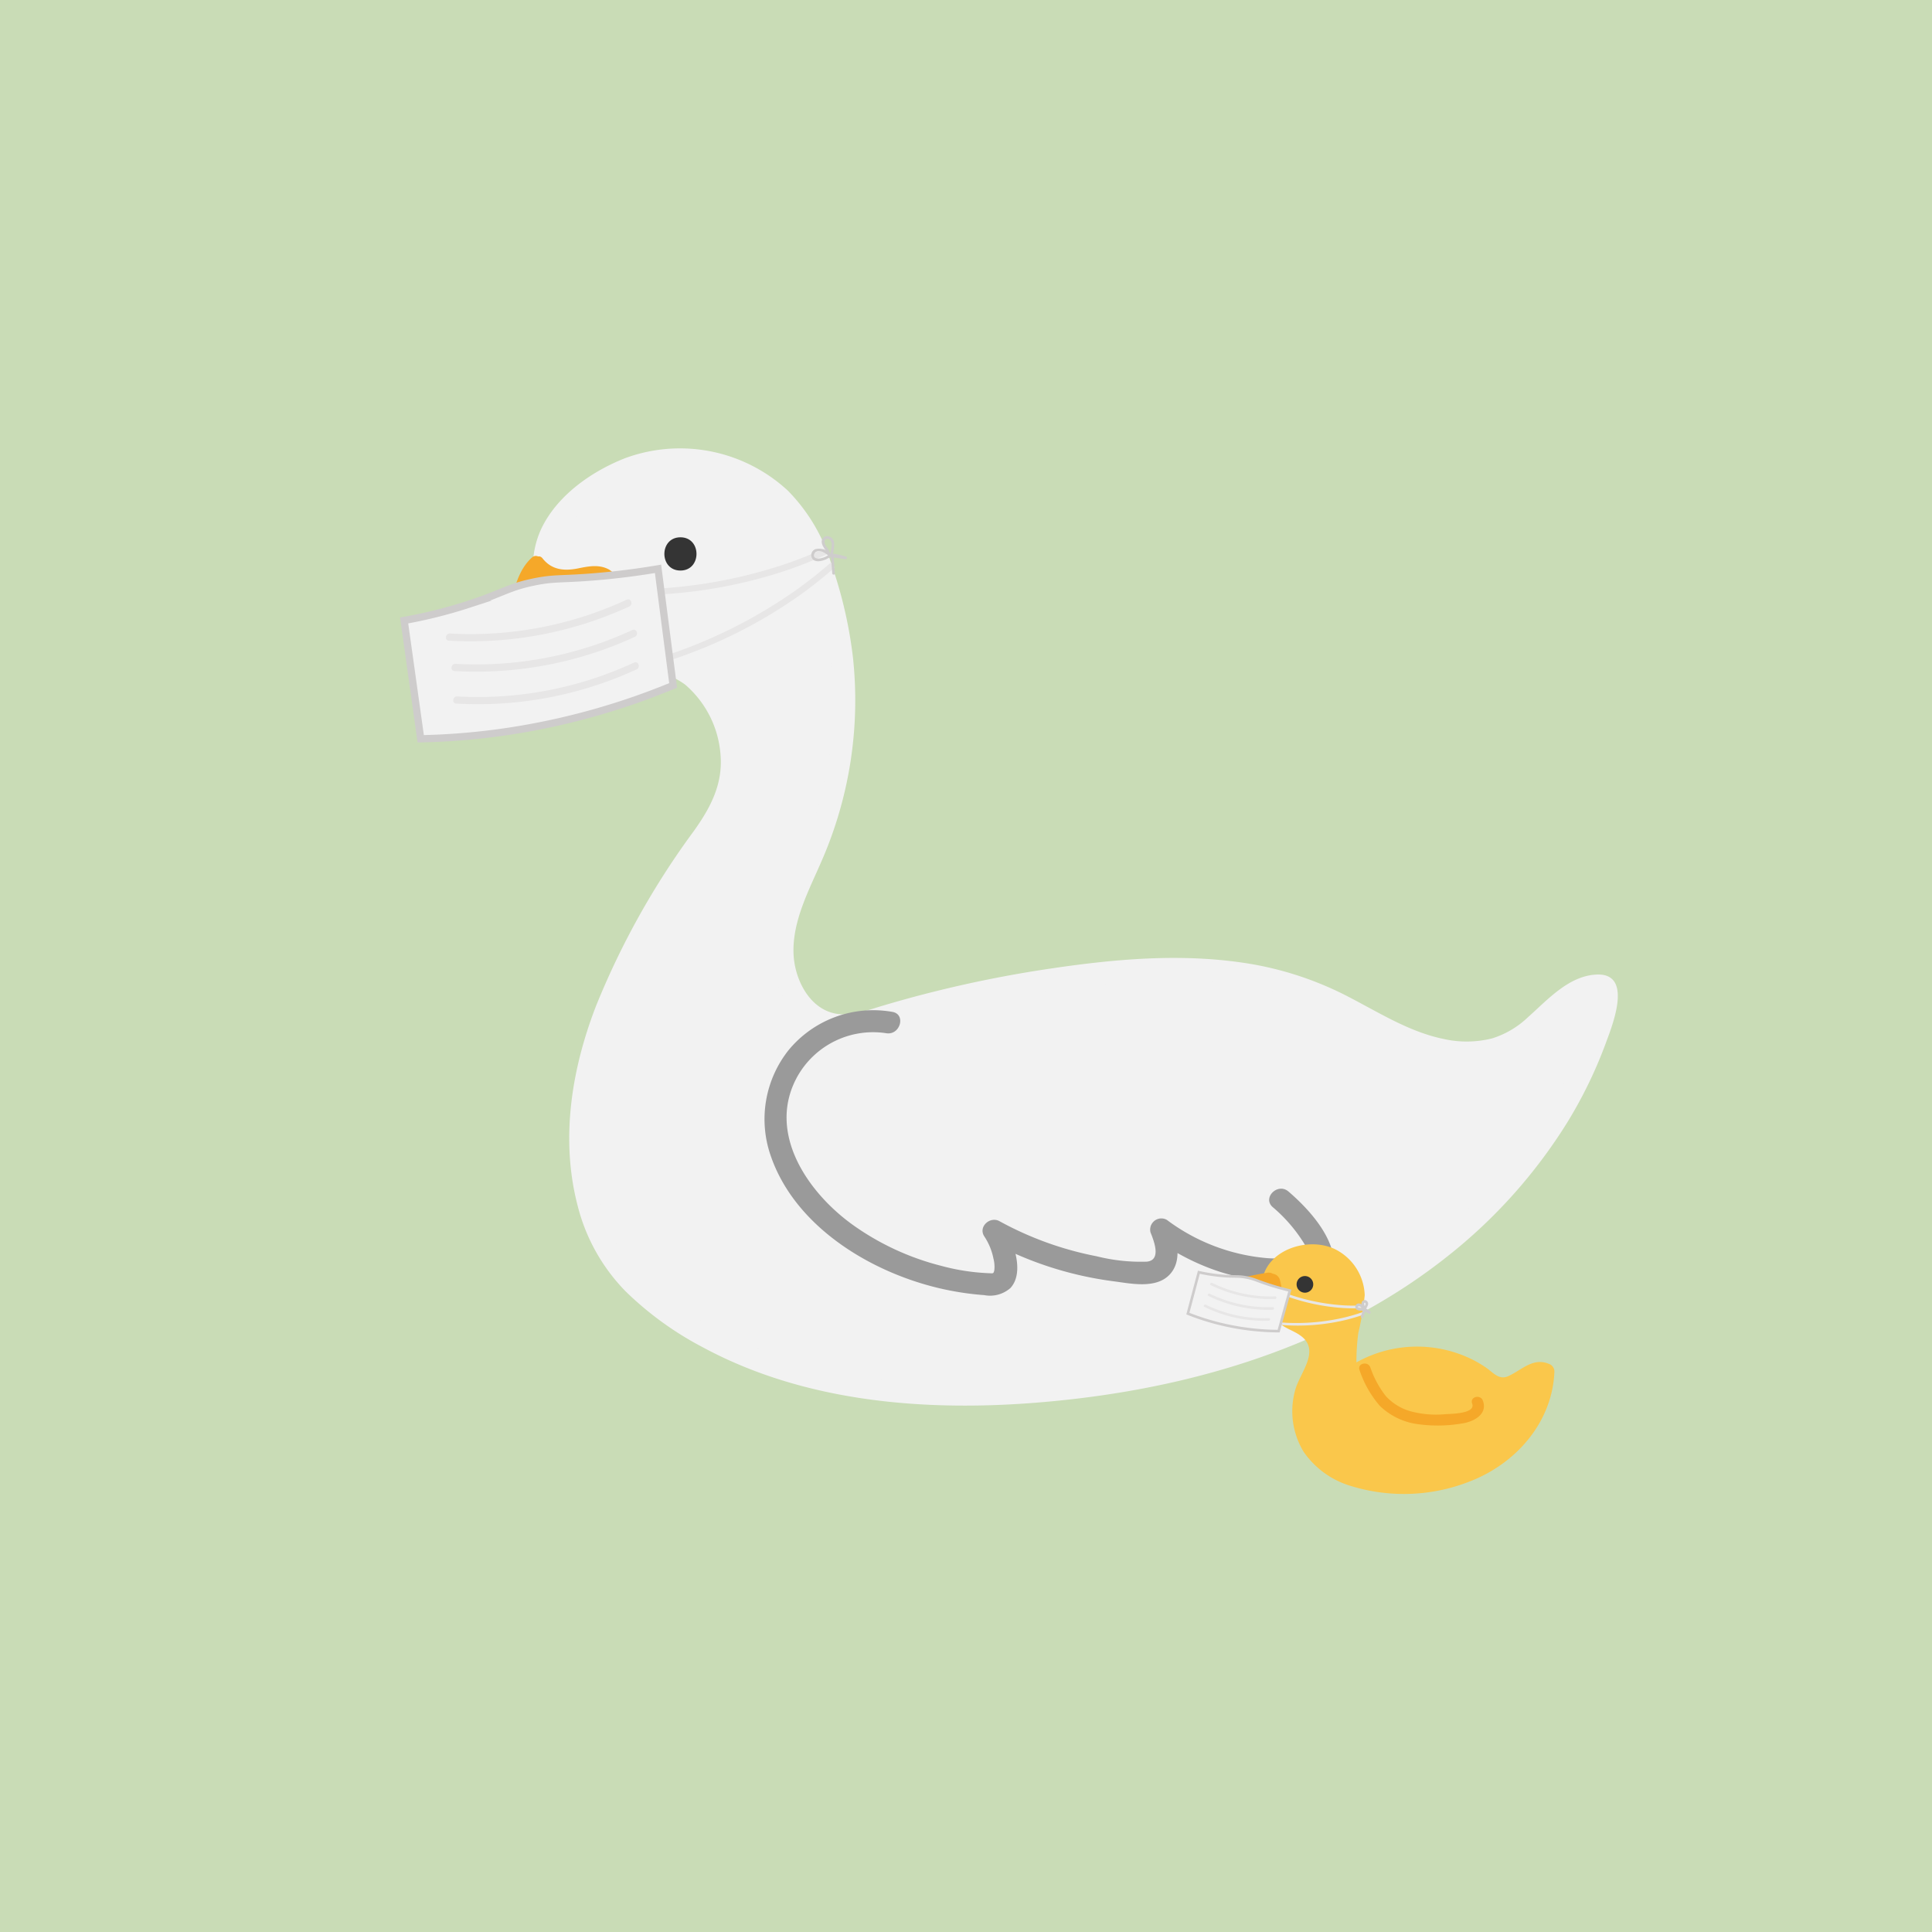 <svg xmlns="http://www.w3.org/2000/svg" xmlns:xlink="http://www.w3.org/1999/xlink" viewBox="0 0 550 550"><defs><style>.cls-1{fill:none;}.cls-2,.cls-5{fill:#f2f2f2;}.cls-2{stroke:#cecccc;stroke-miterlimit:10;stroke-width:0.75px;}.cls-3{fill:#e7e6e6;}.cls-4{fill:#c9dcb6;}.cls-6{fill:#9a9a9a;}.cls-7{fill:#fac74b;}.cls-8{fill:#f5a829;}.cls-9{fill:#343434;}.cls-10{fill:#cecccc;}.cls-11{clip-path:url(#clip-path);}.cls-12{clip-path:url(#clip-path-2);}</style><clipPath id="clip-path"><rect class="cls-1" x="111.929" y="162.107" width="82.997" height="47.317" transform="translate(-57.009 68.441) rotate(-21.305)"/></clipPath><clipPath id="clip-path-2"><rect class="cls-1" x="344.219" y="355.665" width="16.96" height="29.748" transform="translate(-27.471 712.836) rotate(-88.412)"/></clipPath><symbol id="New_Symbol" data-name="New Symbol" viewBox="0 0 30.147 17.192"><path class="cls-2" d="M3.29,16.754Q1.867,10.744.442,4.733A70.087,70.087,0,0,1,9.216,2.147,72.921,72.921,0,0,1,26.765.392q1.461,5.9,2.924,11.8c-1.395.288-3.592.782-6.247,1.567-3.486,1.03-4.029,1.459-6.207,1.83-2.656.454-3.449.09-7.091.3A50,50,0,0,0,3.29,16.754Z"/><path class="cls-3" d="M5.182,6.792a39.175,39.175,0,0,1,18.671-3.48c.48.028.483.778,0,.75A38.387,38.387,0,0,0,5.561,7.436c-.436.2-.817-.446-.379-.648Z"/><path class="cls-3" d="M6.236,9.992a39.175,39.175,0,0,1,18.671-3.48c.48.028.483.778,0,.75A38.383,38.383,0,0,0,6.614,10.644c-.435.2-.817-.446-.378-.648Z"/><path class="cls-3" d="M6.841,13.126a39.175,39.175,0,0,1,18.671-3.48c.48.028.483.778,0,.75A38.38,38.38,0,0,0,7.219,13.774C6.784,13.974,6.4,13.328,6.841,13.126Z"/></symbol></defs><g id="green"><rect class="cls-4" x="-15.865" y="-46.809" width="646.559" height="646.559"/></g><g id="duck"><g id="Layer_3" data-name="Layer 3"><path class="cls-5" d="M196.741,192.216c8.449,6.465,11.744,17.561,11.65,25.722-.139,11.647-7.753,19.046-13.074,27.192-18.55,28.393-35.628,61.516-28.485,94.526a53.2,53.2,0,0,0,7.965,19.158,60.246,60.246,0,0,0,13.325,13.321C217.2,394.191,256.365,398.905,293,396.3c35.277-2.509,70.606-11.284,100.665-29.6s54.487-46.786,63.554-80.376c.547-2.032.677-4.82-1.314-5.578a3.99,3.99,0,0,0-2.116-.054c-9.353,1.682-14.786,11.357-23.091,15.912-8.577,4.7-19.362,3.4-28.5-.143s-17.316-9.117-26.29-13.016c-20.4-8.859-43.671-8.594-65.83-6.007a342.394,342.394,0,0,0-59.4,12.346,31.019,31.019,0,0,1-12.348,2.04c-10.148-1.165-16.167-12.59-15.564-22.611s5.761-19.127,9.561-28.446a109.905,109.905,0,0,0,3.344-72.981c-3.062-10.045-6.488-21.044-17.269-28.931a42.316,42.316,0,0,0-39.329-5.485c-1.424.54-23.63,9.321-24.362,27.391a27.32,27.32,0,0,0,9.946,21.527C175.642,191.225,185.51,183.618,196.741,192.216Z"/><path class="cls-5" d="M194.51,194.447a29.133,29.133,0,0,1,10.6,20.3c.748,8.413-2.831,15.183-7.589,21.825A227.684,227.684,0,0,0,169.7,286.314c-6.97,17.985-10.205,37.877-5.284,56.818a53.447,53.447,0,0,0,13.629,24.433A93.23,93.23,0,0,0,199.993,383.5c32.179,17.391,70.877,18.876,106.457,14.678,37.857-4.467,75.42-16.573,105.58-40.5a148.015,148.015,0,0,0,34.091-38.068,127.027,127.027,0,0,0,11.084-22.836c1.806-4.917,7.828-19.81-2.7-19.339-7.971.358-14.009,7.269-19.538,12.156a25.935,25.935,0,0,1-10.239,6.03,29.7,29.7,0,0,1-13.725.156c-9.658-1.975-18.048-7.29-26.681-11.778A94.719,94.719,0,0,0,356.9,274.56c-19.77-3.464-40.011-1.557-59.7,1.453q-15.774,2.412-31.257,6.282-7.609,1.893-15.127,4.15c-4.559,1.363-9.542,3.283-14.3,1.769-6.731-2.144-10.323-10-10.607-16.595-.408-9.426,4.467-18.325,8.079-26.727a114.074,114.074,0,0,0,8.852-57.531,124.672,124.672,0,0,0-6.125-26.668,50.9,50.9,0,0,0-12.387-20.979,45.19,45.19,0,0,0-46.59-9.2c-9.065,3.63-18.149,9.885-22.925,18.6-7.982,14.571-.013,35.123,16.085,40.057a53.585,53.585,0,0,0,11.988,1.508,22.438,22.438,0,0,1,12.237,4.265c3.279,2.4,6.429-3.07,3.184-5.449a25.754,25.754,0,0,0-11.858-4.759c-3.952-.549-8.015-.322-11.923-1.155-8.57-1.828-14.682-9.614-16.321-17.978-2.408-12.283,7.221-21.64,17.1-27,1.426-.774,2.886-1.491,4.381-2.126-.746.318-.109.038.211-.078a44.93,44.93,0,0,1,6.774-1.893,39.274,39.274,0,0,1,24.992,3.868c15.229,7.963,20.591,25.262,23.655,41.082a107.1,107.1,0,0,1-4.371,56.117c-5.527,15.454-16.84,31.857-8.017,48.373a19.9,19.9,0,0,0,17.33,11.147,51.787,51.787,0,0,0,14.17-3.123q7.527-2.2,15.143-4.059a293.922,293.922,0,0,1,59.131-8.779A125.923,125.923,0,0,1,357.019,281a94.034,94.034,0,0,1,26.618,9.8c14.968,7.992,34.181,18.255,50.512,7.407,6-4,10.472-10.562,17.16-13.477.814-.356,1.822-.448,2.6-.842.136-.069,1.077-.014.568-.368-.448-.311.04.108-.08.522-.5,1.737-.81,3.575-1.351,5.334a110.115,110.115,0,0,1-4.328,11.708,132.8,132.8,0,0,1-27.724,40.154c-25.745,25.87-60.13,40.75-95.573,47.671-34.232,6.686-71.929,8.066-105.294-3.436A111.526,111.526,0,0,1,197,374.463c-7.536-4.747-15.021-10.49-20-17.988-10.352-15.6-10.321-36.348-5.906-53.9,4.656-18.508,13.976-35.506,24.145-51.509,4.229-6.657,9.674-12.813,13.071-19.953a33.138,33.138,0,0,0,2.154-22.294,33.877,33.877,0,0,0-11.5-18.832C195.818,187.494,191.326,191.93,194.51,194.447Z"/><path class="cls-6" d="M254,288.056a31.225,31.225,0,0,0-29.445,10.819,31.612,31.612,0,0,0-5.195,30.01C226.51,350,249.7,363.377,270.513,367.4a81.985,81.985,0,0,0,9.658,1.293,8.787,8.787,0,0,0,7.479-2.021c4.16-4.545.782-13.538-2.02-17.9l-4.328,4.316a100.99,100.99,0,0,0,35.567,11.647c5.035.654,12.295,2.288,16.195-1.983,3.365-3.7,2.174-9.416.53-13.606l-4.627,3.563c10.558,7.624,24.641,13.078,37.842,11.637,4.686-.513,14.445-2.347,12.144-9.224-2.031-6.074-7.4-11.841-12.15-15.919-3.066-2.634-7.548,1.81-4.461,4.46a43.542,43.542,0,0,1,9.7,11.663c.12.21,1.142,2.313,1.052,1.209-.047-.587.21-.183-.551.017-1.151.3-2.249.782-3.416,1.051a29.279,29.279,0,0,1-8.3.572,55.443,55.443,0,0,1-28.675-10.917,3.184,3.184,0,0,0-4.627,3.563c1,2.523,3.155,7.914-1.041,8.347a51.8,51.8,0,0,1-14.285-1.533,94.847,94.847,0,0,1-27.689-10c-2.652-1.455-6.086,1.561-4.315,4.316a17.607,17.607,0,0,1,2.627,6.366,9.427,9.427,0,0,1,.248,3.244c-.246,1.14-.337.917-1.66.889a61.058,61.058,0,0,1-13.551-2.116,74.948,74.948,0,0,1-24.607-11.3c-13.265-9.306-25.36-26.784-16.041-42.947A24.728,24.728,0,0,1,252.32,294.14c3.973.631,5.679-5.447,1.683-6.084Z"/><path class="cls-7" d="M378.512,357.5c-6.053-2.524-14.639.187-16.529,5.782-1.431,4.225,1.14,9.555,4.4,12.171,2.719,2.181,5,1.741,7.026,4.627a9.441,9.441,0,0,1,1.683,6.162,33.091,33.091,0,0,1-2.69,6.182,20.916,20.916,0,0,0,0,18.392c4.541,8.472,15.156,11.687,24.765,11.959a48.429,48.429,0,0,0,28.471-7.437,31.911,31.911,0,0,0,14.491-24.872c-4.339-2.436-8.865,5.319-13.671,4a9.074,9.074,0,0,1-3.066-1.927,32.992,32.992,0,0,0-39.477-.5,61.4,61.4,0,0,1,.456-13.185c.98-6.751,2.524-9.172,1.294-13.2A13.61,13.61,0,0,0,378.512,357.5Z"/><path class="cls-7" d="M379.14,355.219c-9.207-3.533-22.39,2.684-19.488,13.9a16.119,16.119,0,0,0,4,7.044c1.977,2.031,4.583,2.545,6.749,4.187,5.6,4.249-.483,10.577-1.733,15.549a22.258,22.258,0,0,0,2.444,17.389,24.947,24.947,0,0,0,12.882,9.559,51.183,51.183,0,0,0,35.347-1.485c12.694-5.23,22.619-16.8,23.162-30.881a2.313,2.313,0,0,0-1.171-2.044c-4.7-2.234-7.868,1.4-11.856,3.281-2.692,1.274-4.28-.875-6.387-2.352a33,33,0,0,0-7.572-3.886A35.45,35.45,0,0,0,382.745,390l3.561,2.044a62.376,62.376,0,0,1,.372-12.556,83.38,83.38,0,0,0,1.828-10.749,15.21,15.21,0,0,0-8.783-13.28c-2.749-1.262-5.155,2.818-2.387,4.087a10.356,10.356,0,0,1,6.2,11.357,87.126,87.126,0,0,0-1.958,21.137c.1,1.6,2.006,3.2,3.561,2.042a30.2,30.2,0,0,1,37.18.589,8.253,8.253,0,0,0,6.072,2.248,13.042,13.042,0,0,0,5.533-2.332c1.2-.764,3.487-2.806,5.029-2.072l-1.172-2.042c-.894,23.272-28.372,33.407-48.177,29.043-10.1-2.223-18.551-9.406-16.708-20.658a26.543,26.543,0,0,1,2.7-7.508,13.575,13.575,0,0,0,1.926-6,11.165,11.165,0,0,0-6.73-10.152c-4.232-1.925-9.2-7.763-5.813-12.556,2.765-3.919,8.793-4.453,12.932-2.865C380.728,360.875,381.959,356.3,379.14,355.219Z"/><path class="cls-8" d="M153.31,160.062a9.809,9.809,0,0,0,8.085,3.815c3.35-.1,6.659-1.84,9.872-.908a10.933,10.933,0,0,1,5.507,4.875l6.334,9.119a7.075,7.075,0,0,1,1.174,2.2c.631,2.524-1.857,4.724-4.358,6a73.934,73.934,0,0,1-12.96,4.389c-12.579,3.672-24.247,9.254-36.425,13.8a14.724,14.724,0,0,1-6.383,1.3c-2.217-.2-4.49-1.66-4.627-3.607-.139-2,1.865-3.508,3.68-4.682,9.4-6.082,19.175-12.829,22.906-22.582,1.849-4.837,2.284-10.493,6.482-13.986"/><path class="cls-8" d="M152.2,161.17a11.777,11.777,0,0,0,11.441,4.03c2.677-.435,5.651-1.7,8.24-.28,2.457,1.346,4.009,4.4,5.546,6.615,1.584,2.282,3.412,4.518,4.794,6.924,1.878,3.268-2.766,5.3-5.176,6.294-5.048,2.072-10.474,3.155-15.64,4.89-10.917,3.649-21.292,8.731-32.16,12.506-1.918.667-6.814,2.137-7.971-.686-.963-2.353,4.449-4.854,5.908-5.826a89.179,89.179,0,0,0,11.326-8.623,34.842,34.842,0,0,0,8.833-12.085c1.965-4.78,2.314-10.385,6.367-14.015,1.518-1.355-.72-3.576-2.23-2.232-4.027,3.6-4.85,8.758-6.52,13.635a32.707,32.707,0,0,1-10.219,13.825,84.757,84.757,0,0,1-7.386,5.588,73.9,73.9,0,0,0-7.044,4.8,5.193,5.193,0,0,0,1.973,9.324,12.433,12.433,0,0,0,7.807-.667c3.365-1.154,6.648-2.54,9.935-3.876,6.31-2.562,12.584-5.216,19-7.511,6.207-2.22,12.754-3.548,18.866-6.008,3.864-1.555,9.675-4.747,7.637-9.822a52.367,52.367,0,0,0-6.232-9.273,19.9,19.9,0,0,0-5.813-6.5c-2.808-1.6-5.868-1.01-8.859-.4-3.956.806-7.544.5-10.186-2.858-1.262-1.594-3.472.652-2.229,2.231Z"/><path class="cls-8" d="M361.2,364.635a95.434,95.434,0,0,0-15.233,3.748c4.965,2.2,10.156,4.455,15.563,4.32a1.233,1.233,0,0,0,.852-.244,1.109,1.109,0,0,0,.251-.711,18.742,18.742,0,0,0-.552-6.783"/><path class="cls-8" d="M360.571,362.353a97.319,97.319,0,0,0-15.233,3.748,2.381,2.381,0,0,0-1.7,1.967,2.326,2.326,0,0,0,1.129,2.357,48.587,48.587,0,0,0,13.867,4.5,14.562,14.562,0,0,0,3.428.09,3.308,3.308,0,0,0,2.921-3.266,20.7,20.7,0,0,0-.631-7.411,2.367,2.367,0,0,0-4.564,1.261,16.2,16.2,0,0,1,.526,3.058q.051.777.036,1.553c0,.309-.03.618-.04.927-.011.257-.126.347.019.133l.841-.842.341-.077h-.457c-.355,0-.71,0-1.064-.03-.526-.027-1.026-.071-1.472-.139a26.823,26.823,0,0,1-4.013-.944,66.173,66.173,0,0,1-7.342-2.888l-.566,4.324a97.316,97.316,0,0,1,15.233-3.747,2.388,2.388,0,0,0,1.654-2.911,2.423,2.423,0,0,0-2.911-1.653Z"/><path class="cls-9" d="M193.708,162.422c6.089,0,6.1-9.465,0-9.465S187.609,162.422,193.708,162.422Z"/><path class="cls-9" d="M371.384,368a2.368,2.368,0,1,0-2.266-2.266A2.368,2.368,0,0,0,371.384,368Z"/><path class="cls-8" d="M387.04,390.056a29.987,29.987,0,0,0,5.767,10.159A19.149,19.149,0,0,0,402.8,405.3a40.716,40.716,0,0,0,13.368-.063c3.168-.435,7.485-2.547,5.967-6.52-.715-1.878-3.767-1.064-3.041.842,1.114,2.921-6.085,2.923-7.6,3.026a28.054,28.054,0,0,1-9.826-.793,15.086,15.086,0,0,1-7.164-4.368,27.97,27.97,0,0,1-4.416-8.2c-.753-1.857-3.807-1.051-3.044.842Z"/><path class="cls-3" d="M181.836,190.558a138.916,138.916,0,0,0,45.74-21.032,125.927,125.927,0,0,0,10.013-7.945c-.338-.491-.679-.978-1.02-1.473a127.465,127.465,0,0,1-10.185,8.043,140.764,140.764,0,0,1-45.112,20.914Z"/><path class="cls-3" d="M173.785,169.274a137.86,137.86,0,0,0,49.751-6.781,124.41,124.41,0,0,0,11.837-4.686q-.285-.84-.564-1.7a125.845,125.845,0,0,1-12.028,4.728,139.632,139.632,0,0,1-49.112,6.841Z"/><path class="cls-10" d="M237.005,157.959a8.58,8.58,0,0,0,.406-3.725,2.038,2.038,0,0,0-2.175-1.588,1.636,1.636,0,0,0-1.284,1.925,1.663,1.663,0,0,0,.06.22c.269,1.166,1.392,1.908,1.573,3.1l.555-.42a4.109,4.109,0,0,0-4.05-1.128,1.831,1.831,0,0,0-.7,2.89c1.01.976,2.785.434,3.885-.057a9.526,9.526,0,0,1,1.072-.53,3.583,3.583,0,0,1,1.382.12l2.9.406a.38.38,0,0,0,.211-.73h0a25.253,25.253,0,0,0-3.816-.841.384.384,0,0,0-.467.279.32.32,0,0,0-.012.087q.177,2.631.374,5.258c.036.484.793.488.757,0q-.2-2.627-.374-5.258l-.48.366a25.132,25.132,0,0,1,3.816.841l.21-.729c-1.365-.192-2.747-.467-4.12-.577a2.9,2.9,0,0,0-1.506.513,5.872,5.872,0,0,1-1.893.6c-.536.059-1.323.036-1.567-.551a1.148,1.148,0,0,1,.606-1.369c1.2-.612,2.5.378,3.42,1.066.3.225.6-.145.555-.421a5.419,5.419,0,0,0-1.127-2.139c-.36-.538-.924-1.823.025-2.128s1.5.742,1.548,1.5a12.323,12.323,0,0,1-.486,2.833c-.08.477.65.681.73.21Z"/><g class="cls-11"><use width="30.147" height="17.192" transform="matrix(2.565, -1, -1, -2.565, 123.367, 222.897)" xlink:href="#New_Symbol"/></g><path class="cls-3" d="M361.482,376.838a59.22,59.22,0,0,0,21.44-1.035,53.712,53.712,0,0,0,5.226-1.548l-.17-.742a55.043,55.043,0,0,1-5.308,1.558,60.05,60.05,0,0,1-21.171,1.085Z"/><path class="cls-3" d="M361.688,367.136a58.746,58.746,0,0,0,20.759,5.237,52.8,52.8,0,0,0,5.426.031l.048-.763a54.156,54.156,0,0,1-5.51-.044,59.562,59.562,0,0,1-20.515-5.113Z"/><path class="cls-10" d="M388.7,372.812a3.941,3.941,0,0,0,.762-1.434,1.085,1.085,0,0,0-.785-1.262.9.9,0,0,0-1.047.719l0,.03a1.671,1.671,0,0,0,0,.7,2.01,2.01,0,0,1,.111.81l.692-.09c-.353-.585-.829-1.22-1.586-1.218a1,1,0,0,0-1.028.965,1.009,1.009,0,0,0,.075.413c.316.63,1.212.723,1.83.681a1.417,1.417,0,0,1,.421-.027,2.523,2.523,0,0,1,.492.281l1.009.583c.36.21.8-.311.459-.595a11.241,11.241,0,0,0-1.453-1,.38.38,0,0,0-.52.141.394.394,0,0,0-.036.084q-.348,1.068-.689,2.141c-.148.465.582.664.729.21q.34-1.073.69-2.141l-.555.227a10.1,10.1,0,0,1,1.3.879l.458-.593c-.5-.288-.988-.6-1.5-.862a1.286,1.286,0,0,0-.76-.082,2.437,2.437,0,0,1-.776-.038c-.12-.029-.374-.088-.42-.231s.094-.238.21-.265c.471-.118.82.517,1.014.841a.383.383,0,0,0,.692-.09,3.25,3.25,0,0,0-.12-1.252c-.015-.109-.044-.458.126-.479.3-.034.235.462.181.61a6.248,6.248,0,0,1-.619.967.379.379,0,0,0,.654.381Z"/><g class="cls-12"><use width="30.147" height="17.192" transform="matrix(0.986, 0.027, 0.027, -0.986, 337.595, 378.609)" xlink:href="#New_Symbol"/></g></g></g></svg>